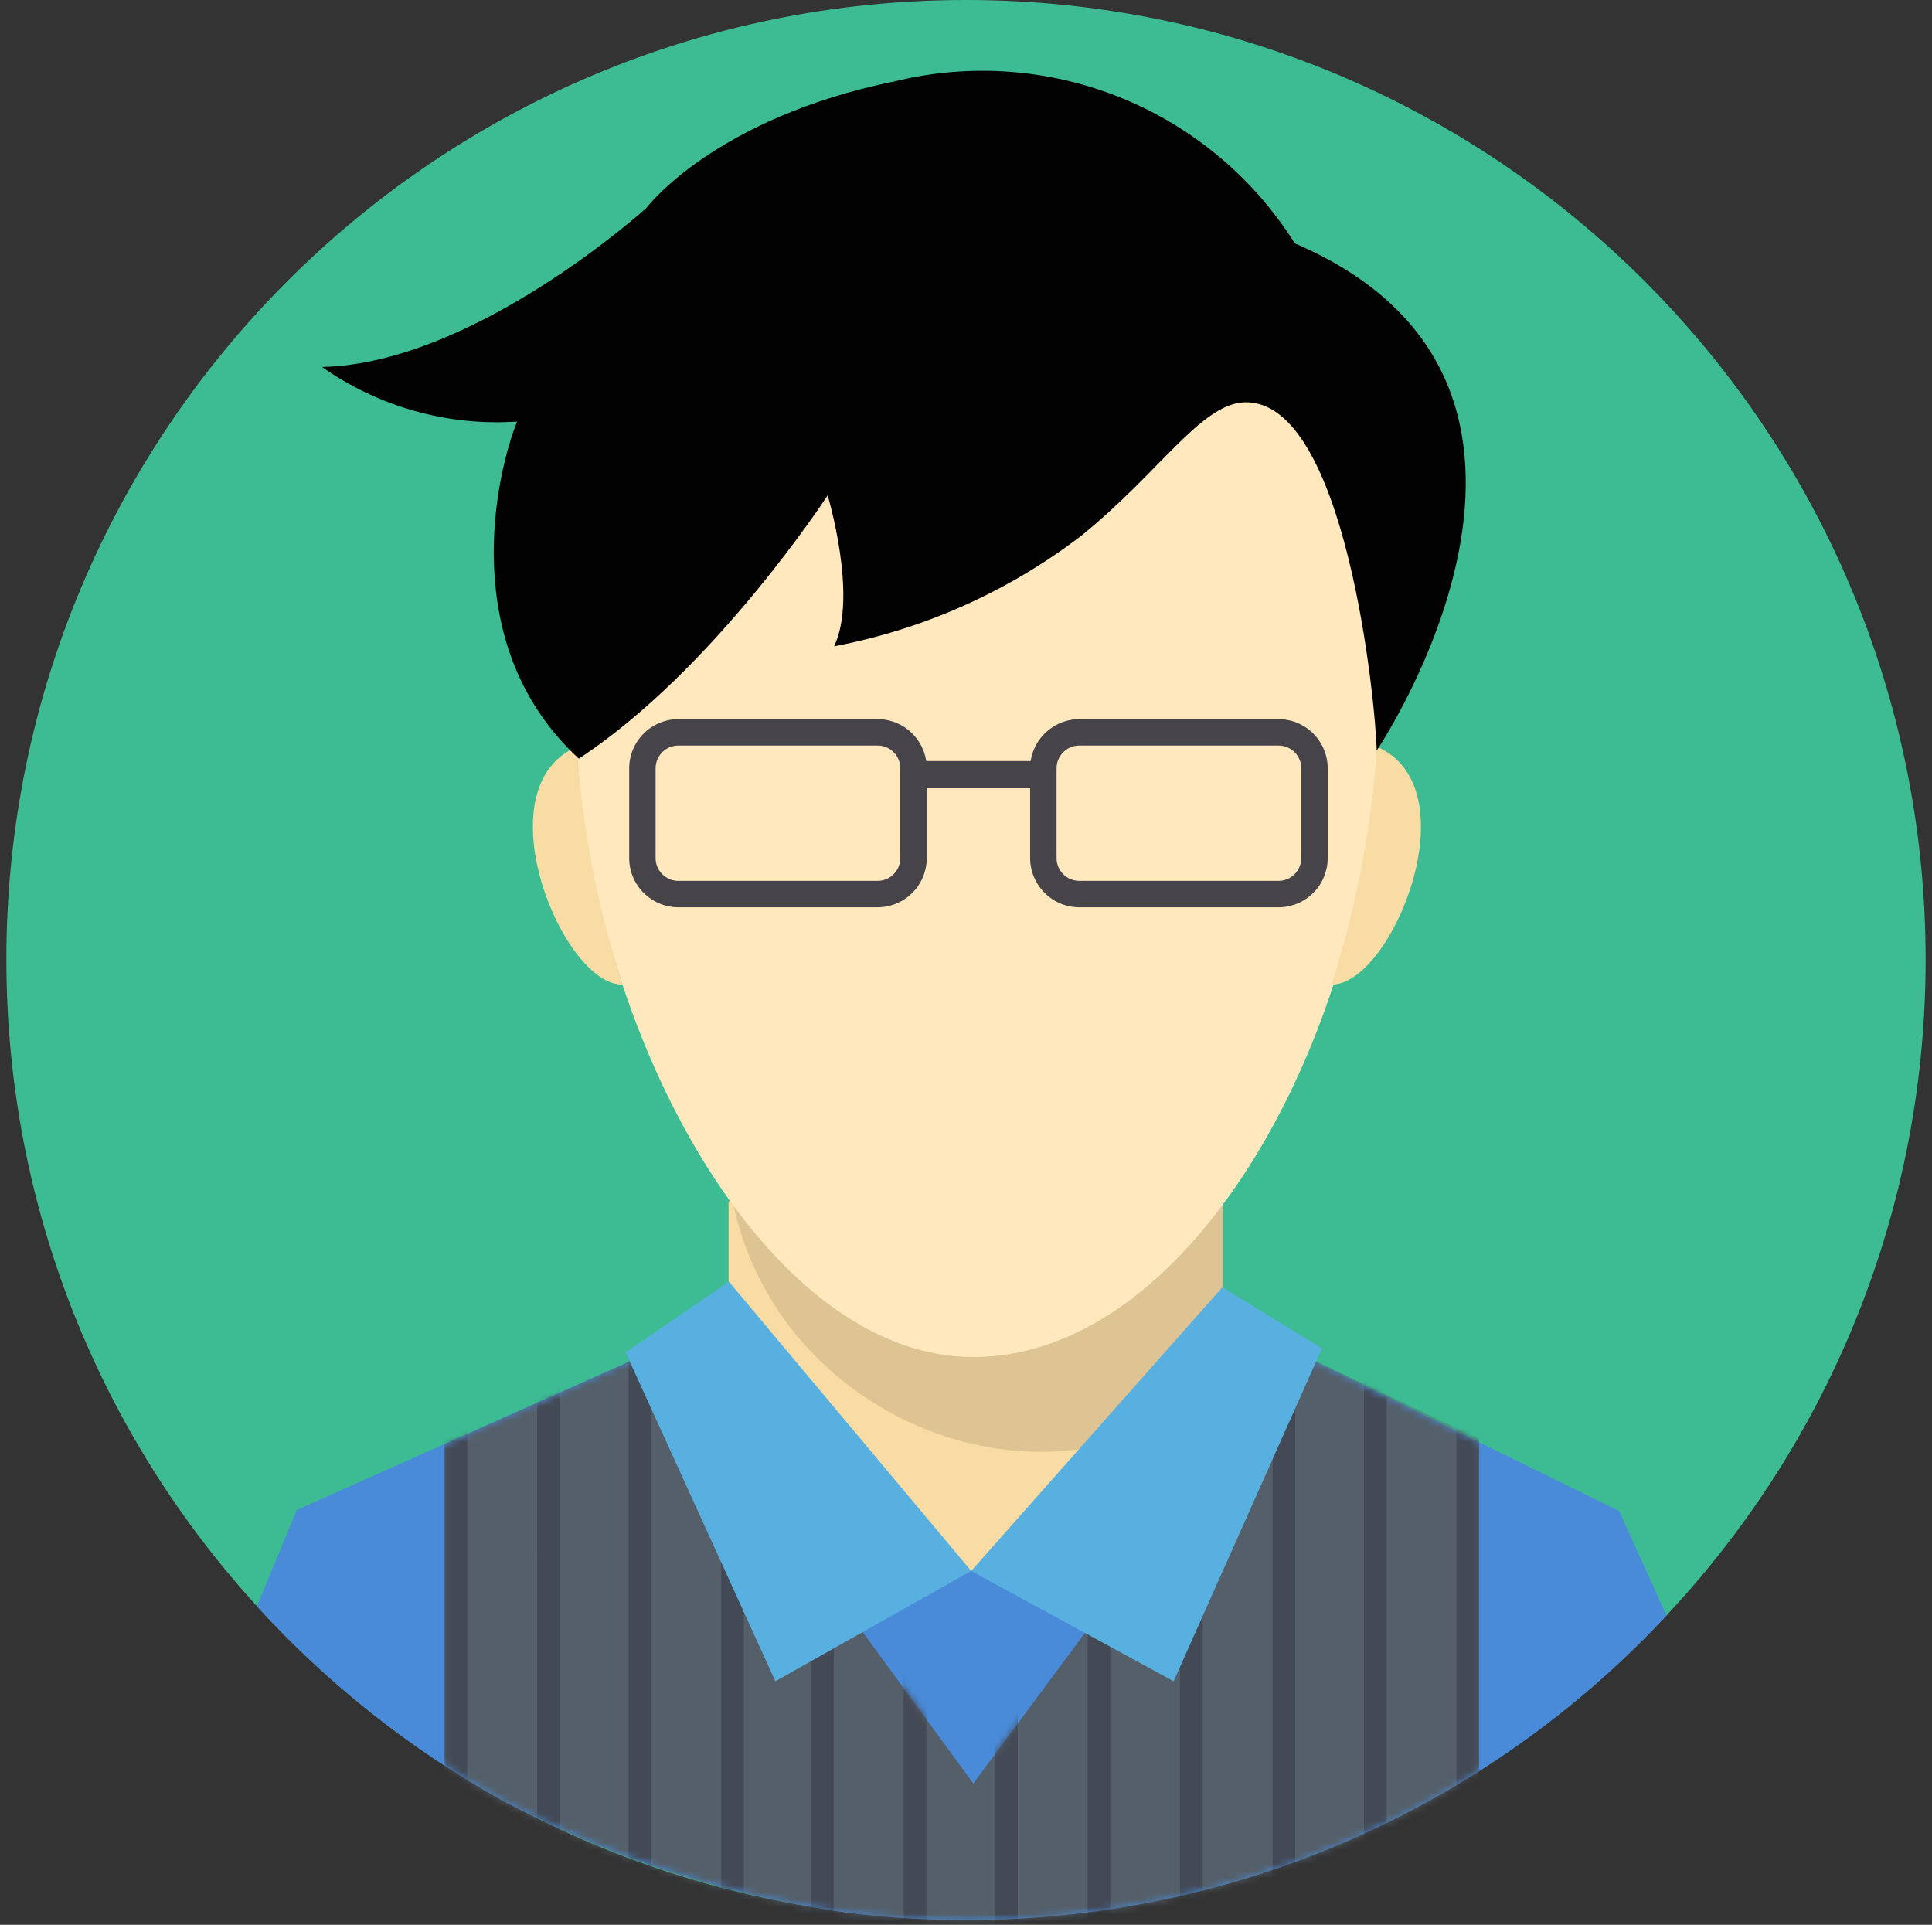 <svg width="270" height="269" viewBox="0 0 270 269" fill="none" xmlns="http://www.w3.org/2000/svg">
<rect x="0" y="0" width="270" height="269" fill="#333333" stroke="none"/>
<path d="M135 268.218C209.066 268.218 269.109 208.175 269.109 134.109C269.109 60.043 209.066 0 135 0C60.934 0 0.891 60.043 0.891 134.109C0.891 208.175 60.934 268.218 135 268.218Z" fill="#3DBC93"/>
<path fill-rule="evenodd" clip-rule="evenodd" d="M101.82 167.875L170.858 168.4V224.465L101.82 223.94V167.875Z" fill="#F9DCA4"/>
<path opacity="0.11" fill-rule="evenodd" clip-rule="evenodd" d="M170.871 168.3V183.838C170.859 185.553 170.717 187.265 170.446 188.959C170.104 191.049 169.529 193.095 168.731 195.057C145.408 213.129 108.235 198.303 102.302 167.432L170.871 168.3Z" fill="black"/>
<path fill-rule="evenodd" clip-rule="evenodd" d="M135.994 36.596C228.355 36.596 192.359 189.653 135.994 189.653C82.758 189.653 43.632 36.596 135.994 36.596Z" fill="#FFE8BE"/>
<path fill-rule="evenodd" clip-rule="evenodd" d="M80.597 104.362C67.273 110.173 78.6 137.72 86.986 137.598C83.507 126.82 81.362 115.661 80.597 104.362ZM192.441 104.362C205.765 110.173 194.459 137.72 186.079 137.594C189.547 126.818 191.684 115.657 192.441 104.362Z" fill="#F9DCA4"/>
<path fill-rule="evenodd" clip-rule="evenodd" d="M192.389 104.9C192.389 104.9 226.936 53.752 180.949 34.009C175.191 24.851 166.699 17.736 156.675 13.67C146.651 9.604 135.602 8.794 125.092 11.354C99.737 16.514 90.314 29.079 90.314 29.079C90.314 29.079 66.314 50.84 45.004 51.287C52.948 56.876 62.569 59.569 72.26 58.917C69.343 66.208 63.731 90.209 80.892 106.024C99.85 93.577 115.665 69.233 115.665 69.233C115.665 69.233 119.927 83.369 116.563 90.326C129.058 87.955 140.829 82.709 150.946 75.001C161.978 66.165 167.841 56.352 173.991 56.226C188.123 55.926 192.276 98.499 192.393 104.904L192.389 104.9Z" fill="#020202"/>
<path fill-rule="evenodd" clip-rule="evenodd" d="M232.895 225.78C220.383 239.227 205.23 249.947 188.386 257.27C171.542 264.594 153.368 268.364 135 268.344C129.439 268.343 123.883 268 118.364 267.315C101.44 264.886 85.065 259.535 69.972 251.5C57.228 244.4 45.723 235.275 35.907 224.483L41.471 211.028L101.842 184.068C104.554 200.226 135.72 219.548 135.72 219.548C135.72 219.548 167.026 204.74 170.819 183.911L226.272 211.172L232.895 225.78Z" fill="#498BD9"/>
<mask id="mask0_123_5" style="mask-type:luminance" maskUnits="userSpaceOnUse" x="35" y="183" width="198" height="86">
<path fill-rule="evenodd" clip-rule="evenodd" d="M232.895 225.78C220.383 239.227 205.23 249.947 188.386 257.27C171.542 264.594 153.368 268.364 135 268.344C129.439 268.343 123.883 268 118.364 267.315C101.44 264.886 85.065 259.535 69.972 251.5C57.228 244.4 45.723 235.275 35.907 224.483L41.471 211.028L101.842 184.068C104.554 200.226 135.72 219.548 135.72 219.548C135.72 219.548 167.026 204.74 170.819 183.911L226.272 211.172L232.895 225.78Z" fill="white"/>
</mask>
<g mask="url(#mask0_123_5)">
<path fill-rule="evenodd" clip-rule="evenodd" d="M62.139 201.797L91.712 188.594L136.02 249.26L180.844 188.768L206.664 201.055V288H62.139V201.797Z" fill="#545F69"/>
<mask id="mask1_123_5" style="mask-type:luminance" maskUnits="userSpaceOnUse" x="62" y="188" width="145" height="100">
<path fill-rule="evenodd" clip-rule="evenodd" d="M62.139 201.797L91.712 188.594L136.02 249.26L180.844 188.768L206.664 201.055V288H62.139V201.797Z" fill="white"/>
</mask>
<g mask="url(#mask1_123_5)">
<path fill-rule="evenodd" clip-rule="evenodd" d="M164.903 186.108H168.08V278.908H164.903V186.108ZM100.778 186.108H103.951V278.908H100.783V186.108H100.778ZM87.841 186.108H91.013V278.908H87.841V186.108ZM75.063 186.108H78.236V278.908H75.068L75.063 186.108ZM62.126 186.108H65.298V278.908H62.126V186.108ZM152 186.108H155.173V278.908H152V186.108ZM139.062 186.108H142.235V278.908H139.062V186.108ZM126.285 186.108H129.458V278.908H126.285V186.108ZM113.347 186.108H116.52V278.908H113.347V186.108ZM203.556 186.108H206.733V278.908H203.556V186.108ZM190.623 186.108H193.791V278.908H190.623V186.108ZM177.845 186.108H181.014V278.908H177.845V186.108Z" fill="#434955"/>
</g>
</g>
<path fill-rule="evenodd" clip-rule="evenodd" d="M101.863 179.116L135.725 219.548L108.36 234.968L87.428 189.002L101.863 179.116ZM170.827 179.897L135.725 219.548L164.014 234.968L184.746 188.447L170.827 179.897Z" fill="#58B0E0"/>
<path fill-rule="evenodd" clip-rule="evenodd" d="M94.798 100.504H122.644C123.546 100.503 124.439 100.681 125.273 101.027C126.106 101.372 126.863 101.879 127.5 102.517V102.526C128.138 103.162 128.644 103.918 128.99 104.749C129.335 105.581 129.514 106.473 129.514 107.374V119.93C129.512 121.751 128.787 123.497 127.499 124.785C126.211 126.073 124.465 126.798 122.644 126.8H94.798C93.897 126.799 93.006 126.62 92.175 126.273C91.344 125.927 90.589 125.42 89.954 124.782H89.946C89.307 124.145 88.801 123.389 88.456 122.556C88.11 121.724 87.932 120.831 87.932 119.93V107.374C87.932 106.473 88.111 105.581 88.456 104.749C88.802 103.918 89.308 103.162 89.946 102.526L89.954 102.517C90.59 101.88 91.344 101.374 92.176 101.028C93.007 100.683 93.898 100.504 94.798 100.504ZM122.644 104.193H94.798C93.957 104.194 93.15 104.528 92.554 105.121L92.55 105.13C91.956 105.726 91.623 106.533 91.621 107.374V119.93C91.621 120.347 91.704 120.76 91.864 121.145C92.024 121.53 92.258 121.879 92.554 122.174C93.15 122.769 93.956 123.104 94.798 123.107H122.644C123.485 123.103 124.291 122.768 124.886 122.172C125.482 121.577 125.817 120.771 125.821 119.93V107.374C125.821 106.531 125.487 105.723 124.892 105.126C124.597 104.83 124.247 104.595 123.861 104.435C123.475 104.275 123.062 104.193 122.644 104.193ZM150.833 100.504H178.679C179.58 100.504 180.473 100.682 181.305 101.027C182.138 101.373 182.894 101.879 183.531 102.517V102.526C184.17 103.162 184.677 103.917 185.023 104.749C185.369 105.581 185.548 106.473 185.549 107.374V119.93C185.547 121.751 184.822 123.497 183.534 124.785C182.246 126.073 180.5 126.798 178.679 126.8H150.833C149.932 126.799 149.04 126.62 148.208 126.274C147.376 125.927 146.621 125.42 145.985 124.782L145.981 124.773C144.692 123.49 143.966 121.748 143.962 119.93V107.374C143.964 106.473 144.143 105.581 144.489 104.749C144.835 103.917 145.342 103.162 145.981 102.526L145.989 102.522C147.272 101.233 149.015 100.508 150.833 100.504ZM178.679 104.193H150.833C150.416 104.192 150.003 104.274 149.618 104.433C149.233 104.593 148.883 104.827 148.589 105.121L148.585 105.13C148.29 105.424 148.056 105.774 147.896 106.159C147.737 106.544 147.655 106.957 147.656 107.374V119.93C147.655 120.347 147.737 120.759 147.897 121.144C148.056 121.529 148.29 121.879 148.585 122.174L148.589 122.178C148.883 122.473 149.233 122.707 149.618 122.866C150.003 123.025 150.416 123.107 150.833 123.107H178.679C179.52 123.103 180.326 122.768 180.921 122.172C181.516 121.577 181.852 120.771 181.856 119.93V107.374C181.856 106.531 181.522 105.723 180.927 105.126C180.633 104.83 180.279 104.596 179.894 104.436C179.509 104.276 179.096 104.193 178.679 104.193Z" fill="#464449"/>
<path d="M128.555 106.358H145.243V110.16H128.555V106.358Z" fill="#464449"/>
</svg>

